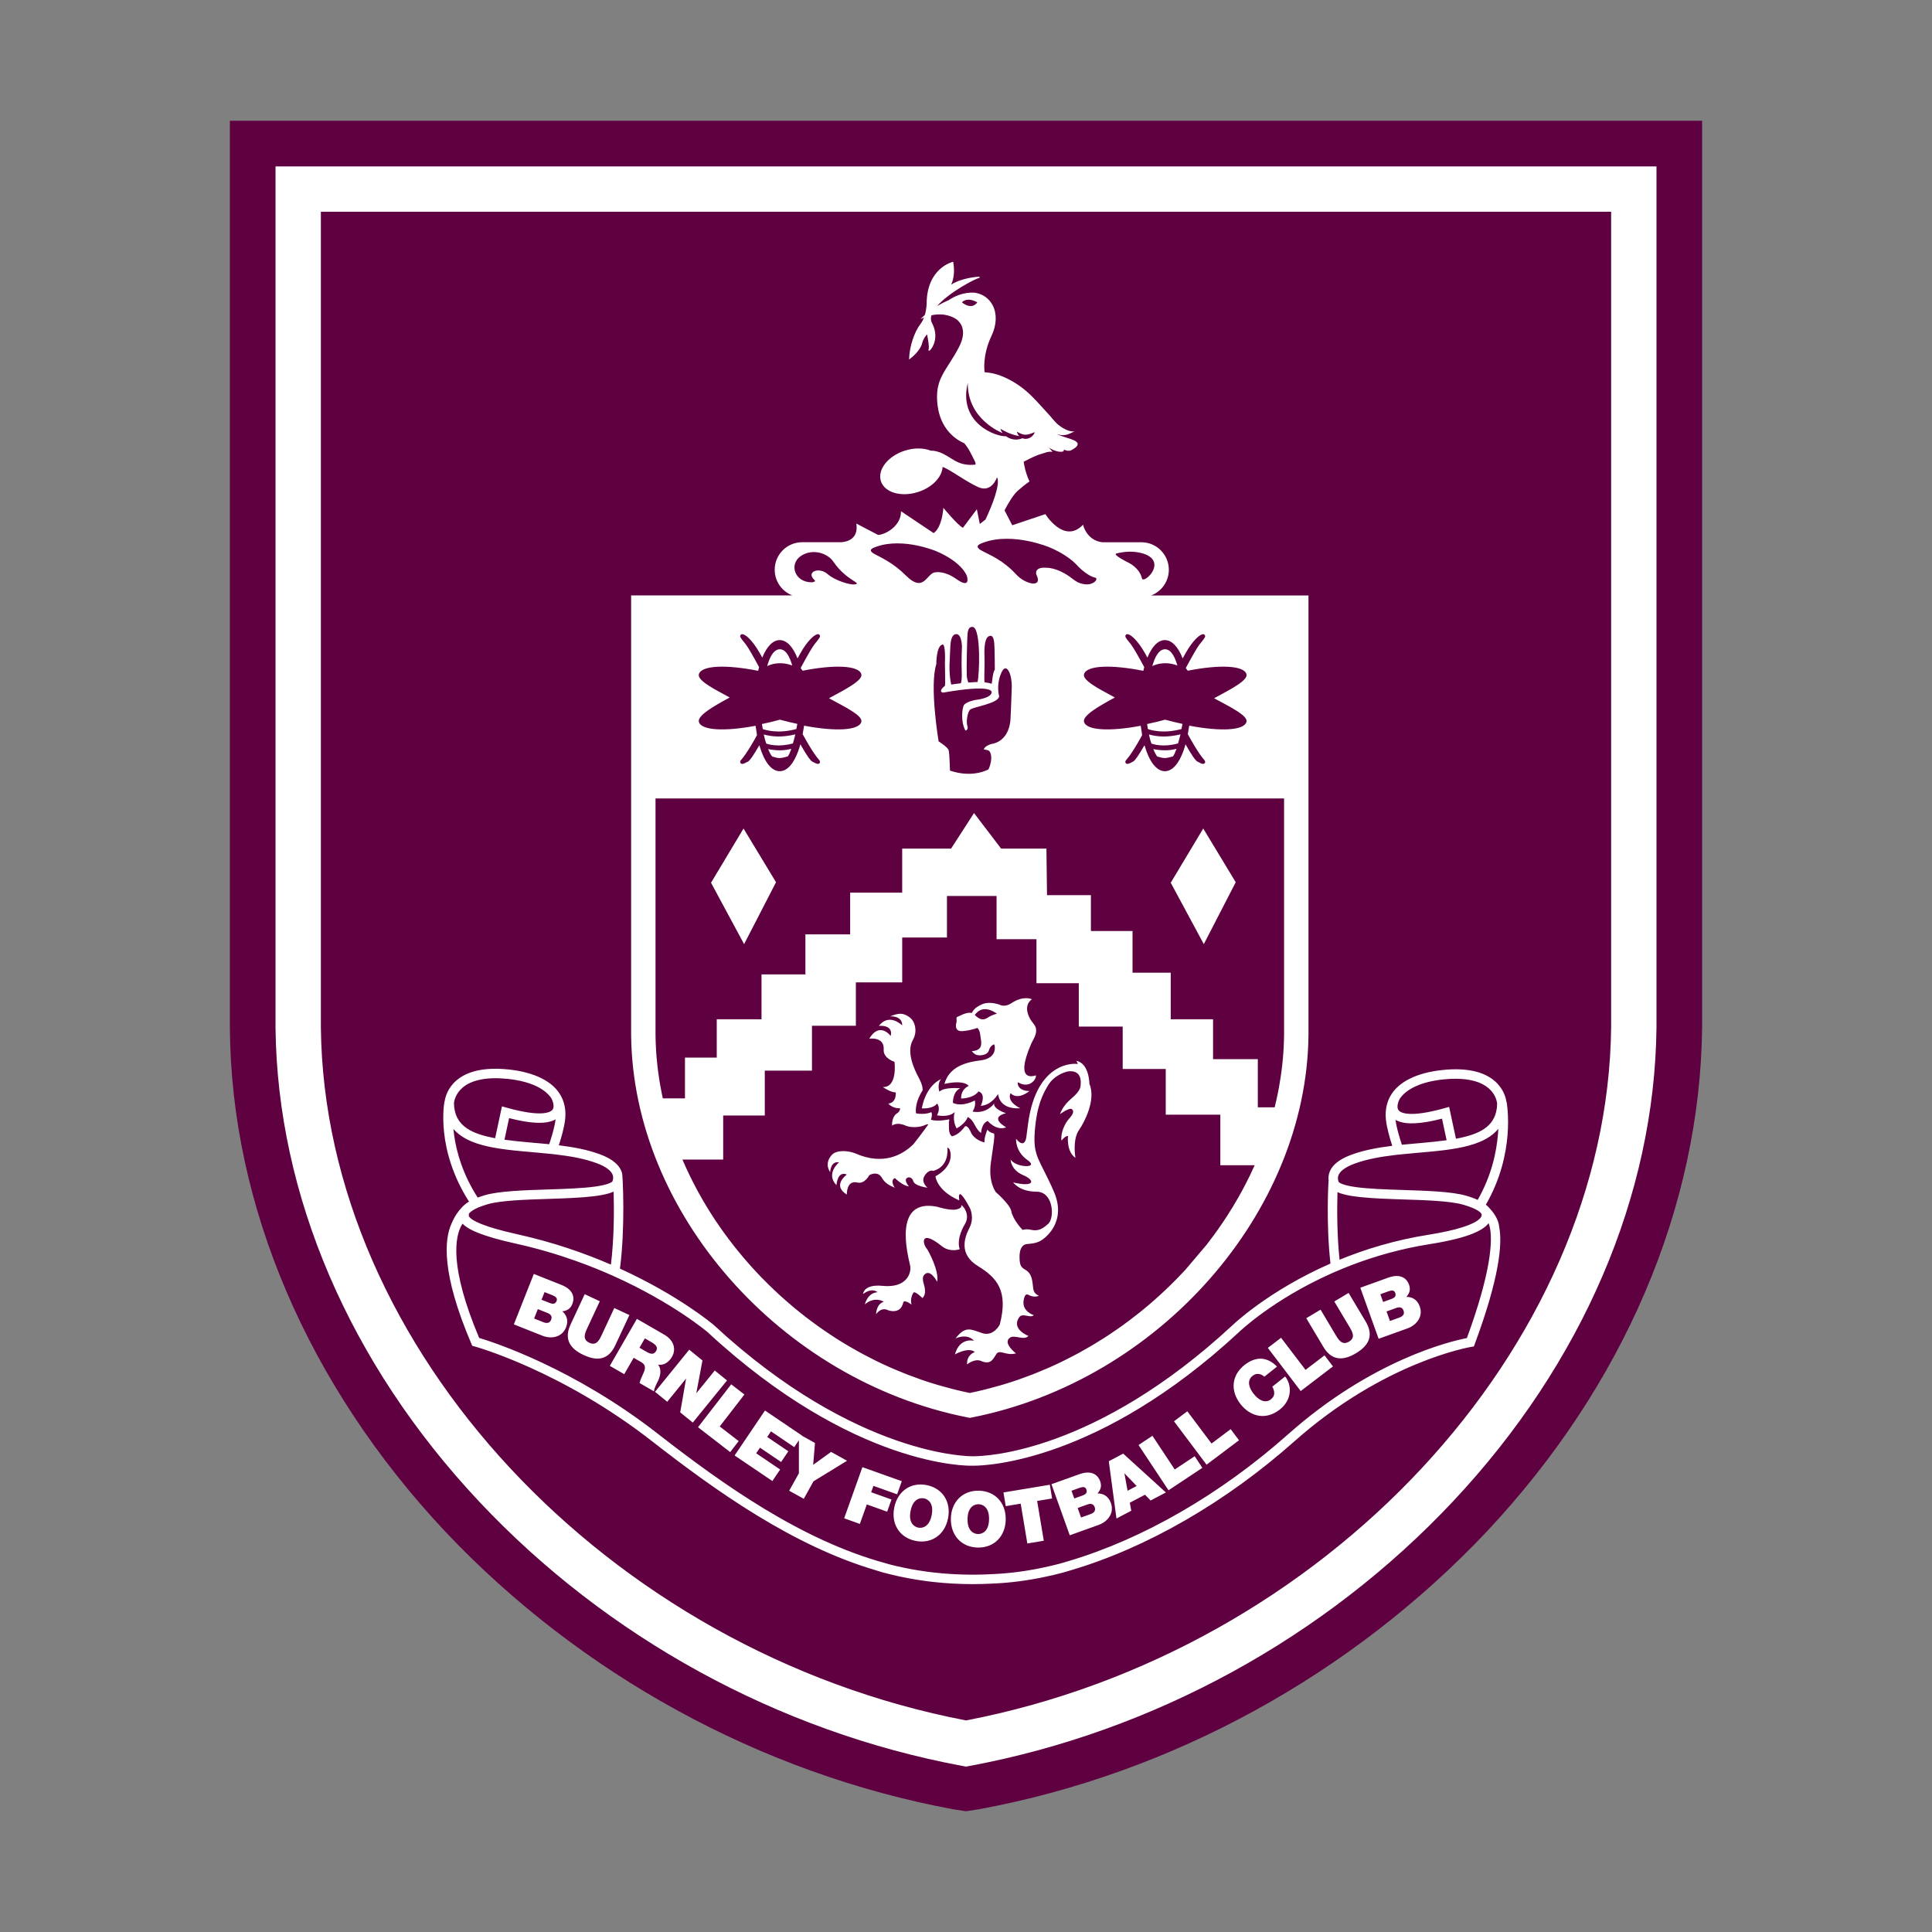 <?xml version="1.0" encoding="UTF-8"?>
<svg data-name="图层_1" xmlns="http://www.w3.org/2000/svg" version="1.1" viewBox="0 0 800 800">
  <rect x="0" y="0" width="800" height="800" fill="#808080" stroke="none"/>
  <!-- Created by @FCLOGO 2025-7-8 GMT+8 15:40:01 . https://fclogo.top/ -->
<!-- FOR PERSONAL USE ONLY NOT FOR COMMERCIAL USE -->
  <path d="M394.66,749.178c-79.695-14.789-154.46-55.869-210.329-115.023-56.69-60.387-88.732-134.742-89.143-208.685V50h609.624v375.469c-.822,74.355-32.453,148.298-89.143,208.685-55.869,59.155-130.223,100.235-210.329,115.023l-5.34.822-5.34-.822Z" style="fill: #5f0041;"/>
  <path d="M329.755,301.867c-7.483,2.057-12.691.455-13.916.02-.174-.873-.344-2.081-.339-2.083,2.397-.497,4.899-1.098,7.464-1.803,2.466.677,4.872,1.26,7.184,1.744.005-.044-.216,1.315-.393,2.122M328.039,275.565c-.093-.321-.188-.635-.287-.943-1.36-4.231-3.096-5.787-4.826-5.787s-3.538,1.556-4.896,5.787c-.124.384-.24.783-.355,1.188,4.215-1.971,8.153-1.085,10.365-.245M316.264,304.128c1.292.346,3.381.836,6.014.836,2.02,0,4.395-.23,7.058-.876-.239,1.093-.734,2.754-1.012,3.747-5.979,1.665-10.125.394-11.02.07-.463-1.428-.463-1.159-1.04-3.776M477.562,310.163c1.016.257,2.872.516,4.81.516,1.567,0,2.727-.112,4.79-.608-.501,1.435-.82,2.16-1.442,3.131-3.071.918-3.861.891-6.533.039-.449-.535-1.171-1.844-1.624-3.078M318.079,310.163c1.016.257,2.871.516,4.81.516,1.567,0,2.726-.112,4.79-.608-.501,1.435-.82,2.16-1.442,3.131-3.071.918-3.86.891-6.533.039-.449-.535-1.171-1.844-1.624-3.078M489.238,301.867c-7.483,2.057-12.692.455-13.917.02-.174-.873-.344-2.081-.338-2.083,2.397-.497,4.899-1.098,7.464-1.803,2.466.677,4.872,1.26,7.184,1.744.005-.044-.216,1.315-.393,2.122M475.747,304.128c1.292.346,3.381.836,6.014.836,2.019,0,4.395-.23,7.058-.876-.239,1.093-.734,2.754-1.013,3.747-5.977,1.665-10.125.394-11.019.07-.463-1.428-.463-1.159-1.04-3.776M114.085,68.897l.001,356.596c.724,69.406,30.636,139.072,84.225,196.167,52.967,56.433,123.983,95.333,199.965,109.533l1.724.321,1.724-.321c75.983-14.2,146.998-53.101,199.966-109.533,53.589-57.095,83.501-126.761,84.226-196.264V68.897H114.085ZM667.138,425.298c-1.385,132.743-118.581,258.537-267.138,287.098-148.559-28.562-265.752-154.356-267.136-287V87.687h534.274v337.611ZM232.831,542.99c1.88-.233,3.354-.97,4.183-3.075.846-2.135.907-5.702-4.571-7.878l-11.399-4.532-8.267,20.89,11.805,4.692c3.675,1.459,8.143.729,9.798-3.455,1.215-3.07.059-5.259-1.55-6.642M228.214,546.473c-.639,1.609-1.952,1.525-3.295.993l-3.758-1.496,1.54-3.89,4.023,1.596c1.518.605,1.976,1.568,1.491,2.796M230.488,538.677c-.531,1.343-1.527,1.388-2.866.855l-3.381-1.343,1.25-3.161,3.38,1.346c1.311.518,2.037,1.248,1.617,2.303M243.191,549.918c-.97,2.085-2.184,4.68.858,6.1,2.957,1.379,4.168-1.217,5.137-3.301l5.178-11.097,6.253,2.918-5.826,12.496c-2.633,5.648-6.941,6.941-13.139,4.045-6.194-2.889-8.001-7.033-5.365-12.682l5.826-12.494,6.253,2.916-5.175,11.098ZM258.48,569.02l3.915-6.785,3.176,1.83c2.361,1.364,1.41,3.395.505,5.344-.499,1.056-.975,2.126-1.238,3.278l5.972,3.451c-.027-1.214,1.281-3.547,1.751-4.548,1.18-2.551,1.215-4.928-.052-6.497,2.405.409,4.553-1.185,5.715-3.204,2.119-3.678.274-7.252-3.123-9.21l-11.375-6.567-11.218,19.46,5.973,3.447ZM267.03,554.191l2.793,1.615c2.283,1.316,2.555,2.42,1.848,3.643-1.007,1.746-2.636,1.059-3.751.419l-3.123-1.803,2.233-3.873ZM271.225,576.325l14.166-17.448,5.479,4.455-2.522,13.456.053.04,7.58-9.336,5.062,4.12-14.172,17.449-5.207-4.24,2.411-13.867-.049-.042-7.739,9.533-5.061-4.12ZM289.036,590.986l13.748-17.773,5.461,4.228-10.219,13.22,7.847,6.07-3.523,4.558-13.313-10.302ZM304.185,602.679l12.581-18.617,15.347,10.391-.041.06,5.394,2.99-.75,9.052,7.414-5.356,6.612,3.669-13.903,8.521-4.014,7.236-6.037-3.345,4.017-7.24-.005-13.647-1.913,2.829-9.635-6.519-1.565,2.32,8.751,5.921-2.998,4.435-8.754-5.924-1.565,2.321,9.919,6.717-3.223,4.772-15.634-10.586ZM349.546,628.697l7.555-21.177,16.317,5.817-1.938,5.427-9.811-3.498-.943,2.64,8.424,3.005-1.798,5.042-8.424-3.002-2.878,8.067-6.504-2.321ZM370.276,624.299c-1.325,6.734,2.189,12.436,8.868,13.755,6.679,1.322,12.096-2.614,13.421-9.348,1.325-6.735-2.189-12.437-8.867-13.758-6.682-1.319-12.097,2.616-13.422,9.351M377.048,625.638c.969-4.91,3.841-5.532,5.563-5.192,1.723.341,4.148,2.007,3.179,6.92-.966,4.91-3.838,5.532-5.564,5.192-1.725-.341-4.145-2.006-3.178-6.92M404.871,640.813c6.814.129,11.45-4.694,11.579-11.56.132-6.863-4.329-11.861-11.136-11.988-6.808-.129-11.452,4.698-11.581,11.56-.126,6.863,4.332,11.86,11.138,11.988M405.208,622.869c1.758.036,4.433,1.25,4.34,6.256-.095,5.006-2.815,6.118-4.573,6.086-1.754-.033-4.433-1.25-4.336-6.253.092-5.009,2.815-6.122,4.569-6.089M416.456,623.667l-.948-5.676,19.201-3.185.946,5.678-6.194,1.03,2.75,16.474-6.815,1.13-2.746-16.477-6.194,1.026ZM454.918,631.439c3.722-1.334,6.597-4.838,5.079-9.075-1.118-3.107-3.431-3.984-5.557-3.959,1.262-1.417,1.877-2.945,1.109-5.077-.769-2.159-3.079-4.877-8.627-2.885l-11.54,4.135,7.586,21.15,11.95-4.288ZM453.281,624.071c.583,1.63-.463,2.441-1.817,2.925l-3.811,1.367-1.415-3.941,4.074-1.459c1.537-.551,2.518-.132,2.969,1.109M447.108,616.057c1.322-.476,2.347-.41,2.729.657.487,1.364-.224,2.055-1.585,2.542l-3.425,1.229-1.145-3.199,3.426-1.23ZM468.438,625.557l-.61-3.307,6.298-3.319,2.325,2.398,6.328-3.334-17.683-16.079-5.965,3.145,3.174,23.728,6.133-3.232ZM465.658,610.121l5.003,5.191-3.745,1.974-1.312-7.136.055-.029ZM483.858,617.101l-12.415-18.749,5.757-3.818,9.233,13.94,8.265-5.481,3.177,4.801-14.017,9.306ZM499.615,606.495l-13.486-17.969,5.518-4.147,10.025,13.36,7.918-5.957,3.461,4.604-13.436,10.108ZM529.96,583.64c-5.682,4.511-12.085,3.056-16.218-2.138-4.399-5.541-3.829-11.982,1.575-16.279,4.836-3.803,9.502-3.379,13.471.657l-5.258,4.182c-.607-.563-2.642-2.118-4.875-.342-2.531,2.013-1.383,5.119.493,7.482,1.88,2.366,4.646,4.185,7.177,2.174,1.817-1.447,1.512-3.295.519-5.197l5.306-4.219c2.819,3.547,2.942,9.599-2.191,13.681M538.595,576.006l-13.615-17.874,5.484-4.186,10.124,13.292,7.88-6.016,3.488,4.581-13.361,10.204ZM561.459,560.357c-5.868,3.505-10.31,2.674-13.502-2.675l-7.06-11.839,5.921-3.538,6.271,10.514c1.178,1.971,2.648,4.431,5.527,2.712,2.801-1.675,1.334-4.133.16-6.106l-6.271-10.514,5.921-3.54,7.066,11.841c3.188,5.353,1.837,9.638-4.032,13.145M582.812,550.056c3.724-1.34,6.593-4.85,5.075-9.084-1.115-3.11-3.428-3.983-5.55-3.956,1.255-1.42,1.873-2.949,1.109-5.08-.774-2.163-3.082-4.878-8.63-2.88l-11.543,4.157,7.586,21.147,11.953-4.304ZM581.171,542.688c.586,1.627-.457,2.437-1.817,2.928l-3.805,1.369-1.414-3.938,4.07-1.465c1.538-.553,2.518-.141,2.966,1.106M574.996,534.677c1.333-.478,2.352-.413,2.738.656.487,1.36-.234,2.054-1.587,2.545l-3.423,1.232-1.147-3.199,3.42-1.234ZM616.753,500.265c-.357-.432-.789-.847-1.276-1.248-.132-.116-.209-.18-.209-.18,12.354-21.406,8.75-41.66,8.568-42.629l-.055.006c-.243-1.646-1.175-5.363-4.747-8.498-4.678-4.105-12.002-5.666-21.766-4.647-10.732,1.124-18.34,4.987-21.533,10.771-.013.022-.025.043-.037.064-.097.169-.209.391-.318.608-.863,1.714-1.991,4.883-1.481,9.262.391,3.366,1.569,7.487,2.613,10.681-6.029.738-11.907,1.816-17.165,3.784-5.211,1.95-8.257,4.618-9.053,7.928-.243,1.004-.246,1.957-.114,2.826h-.063c-.014.187-1.088,17.584.802,34.218-25.907,11.344-40.543,25.499-40.721,25.677-56.708,52.515-101.825,54.111-107.046,54.111h-.05l-.491.001c-.421-.006-47.695.621-107.034-54.33-.206-.177-14.314-12.177-38.868-23.365,2.272-17.293,1.147-38.352.906-39.355-.796-3.311-3.844-5.979-9.054-7.929-5.258-1.969-11.134-3.047-17.163-3.784,1.044-3.196,2.221-7.316,2.612-10.68.509-4.37-.613-7.537-1.476-9.254-.114-.228-.23-.458-.33-.633-.007-.012-.014-.023-.021-.036-3.189-5.792-10.8-9.661-21.542-10.784-9.762-1.02-17.085.541-21.764,4.646-3.558,3.123-4.497,6.825-4.745,8.48l-.052-.005c-.183.92-3.694,19.893,10.127,41.591,0,0-.277.142-.737.462-.185.129-.407.298-.645.488-.629.477-1.192.969-1.625,1.492-1.357,1.424-2.934,3.549-4.203,6.595-2.982,6.436-4.382,20.416,8.179,49.791l.374.872.915.248c.355.097,35.931,9.921,73.535,39.268,26.725,20.859,58.534,43.401,92.682,53.446l2.669.825c4.647,1.261,9.45,2.294,14.264,3.068l3.301.495.19.023c.593.081,1.187.16,1.892.246.559.067,1.121.134,1.673.192,5.297.584,10.685.876,16.094.876,2.765,0,5.535-.076,8.299-.229,7.116-.292,14.412-1.233,21.667-2.789,5.264-1.084,8.972-2.176,10.676-2.717,31.355-9.244,64.212-28.188,92.516-53.344,37.285-33.138,72.879-39.089,73.233-39.146l1.131-.179.399-1.073c10.144-27.341,11.491-41.36,10.086-48.539-.279-3.181-2.485-6.036-4.018-7.668M579.475,455.193c2.746-4.338,9.153-7.283,18.2-8.23,1.761-.184,3.433-.275,5.014-.275,6.018,0,10.699,1.325,13.694,3.91,2.942,2.538,3.461,5.514,3.551,6.348-.011.572-.042,1.127-.102,1.657-.018.167-.041.333-.062.497-1.07,7.433-7.09,10.623-16.887,12.422l-2.827-13.181-2.002.558c-14.888,4.154-18.235,1.713-18.904.864-1.237-1.558.331-4.523.348-4.553l-.025-.017ZM578.896,464.212c3.656,1.528,9.654,1.208,18.204-1.002l1.915,8.932c-3.349.467-7.041.839-11.066,1.191-.16.014-.31.029-.472.043-.816.071-1.635.144-2.454.217-.998.088-1.994.182-2.992.277-.513.049-1.027.097-1.539.148-.201-.598-.41-1.247-.62-1.917-.432-1.375-.86-2.859-1.228-4.338-.346-1.4-.641-2.787-.811-4.049.321.191.693.344,1.063.498M554.103,487.06c.482-1.931,2.768-3.715,6.614-5.153,5.134-1.921,11.033-2.949,17.11-3.659.666-.077,1.334-.151,2.004-.221,2.297-.244,4.607-.454,6.906-.655.113-.01.225-.02.338-.03.246-.02.494-.043.739-.064.538-.047,1.077-.095,1.616-.141.839-.073,1.677-.15,2.516-.228,4.044-.375,8.036-.824,11.765-1.524,3.211-.602,6.223-1.393,8.888-2.498,1.915-.796,3.656-1.748,5.161-2.91.996-.769,1.892-1.627,2.669-2.589-.035.722-.089,1.483-.153,2.262-.609,7.386-2.664,17.181-8.398,27.194-1.405-.639-3.026-1.232-4.918-1.768-5.906-1.679-16.036-2.006-25.832-2.323-7.063-.228-14.368-.464-19.679-1.205-4.82-.673-6.509-1.556-7.103-2.069-.279-.686-.464-1.536-.245-2.417M553.811,494.341c.006-.226.013-.463.02-.677,2.995,1.311,7.726,1.986,13.889,2.408,2.773.19,5.837.329,9.166.451,1.334.048,2.703.096,4.12.141,9.559.309,19.445.628,24.889,2.174,1.594.453,2.87.911,3.913,1.358.691.296,1.283.589,1.777.866,2.03,1.138,1.94,1.901,1.94,1.901.083.966-.888,2.125-3.239,3.337-1.249.644-2.896,1.302-4.989,1.956-3.361,1.05-7.861,2.087-13.769,3.023-13.883,2.201-26.221,5.994-36.845,10.342-1.108-10.525-1.046-21.197-.872-27.28M230.074,463.495c-.169,1.262-.464,2.65-.811,4.05-.367,1.477-.795,2.962-1.226,4.336-.21.669-.419,1.318-.62,1.917-.512-.052-1.026-.1-1.539-.148-.998-.095-1.995-.19-2.993-.277-.819-.073-1.64-.146-2.456-.216-.161-.015-.311-.029-.471-.043-4.024-.352-7.716-.723-11.066-1.19l1.914-8.933c8.552,2.208,14.551,2.53,18.206,1.002.369-.153.741-.306,1.061-.498M191.526,450.377c3.782-3.26,10.248-4.515,18.706-3.633,9.051.946,15.461,3.894,18.205,8.237l-.026.018c.344.616,1.412,3.188.35,4.539-.669.851-4.009,3.302-18.91-.858l-2.002-.558-2.825,13.181c-9.807-1.8-15.83-4.993-16.892-12.443-.022-.174-.041-.349-.059-.524-.056-.516-.088-1.054-.099-1.61.091-.832.61-3.809,3.552-6.348M188.059,470.105c-.126-.903-.234-1.784-.312-2.612.705.823,1.509,1.558,2.38,2.233,1.538,1.193,3.309,2.179,5.277,2.988,2.641,1.084,5.622,1.859,8.793,2.455,3.727.7,7.721,1.147,11.764,1.522.838.078,1.677.154,2.517.228.538.046,1.077.095,1.615.141.244.021.49.043.734.065l.301.066c.014-.012.029-.024.043-.036,2.299.2,4.608.412,6.905.655.669.071,1.338.144,2.004.222,6.077.71,11.975,1.737,17.109,3.658,3.848,1.44,6.136,3.222,6.615,5.155.22.882.035,1.73-.244,2.415-.596.513-2.285,1.394-7.1,2.067-5.312.742-12.616.978-19.68,1.207-9.796.317-19.926.644-25.834,2.322-1.145.325-2.167.676-3.134,1.038-6.197-9.645-8.777-18.77-9.754-25.789M194.119,503.4l.058-.868c.378-.471,1.043-1.065,2.204-1.718.498-.28,1.096-.571,1.796-.867.559-.237,1.19-.478,1.898-.718.595-.203,1.229-.406,1.94-.608,5.445-1.547,15.331-1.867,24.891-2.175,2.104-.069,4.109-.138,6.028-.216,3.134-.126,6.02-.274,8.62-.476,5.5-.427,9.754-1.095,12.525-2.308.007.216.013.457.02.686.185,6.516.244,18.29-1.127,29.514-11.035-4.778-23.97-9.29-38.558-12.518-4.075-.902-7.321-1.747-9.924-2.525-.921-.275-1.762-.541-2.527-.799-7.826-2.635-7.85-4.31-7.843-4.406M607.404,554.065c-6.558,1.269-39.208,8.887-74.08,39.88-27.883,24.781-60.209,43.432-91.064,52.527-1.669.53-5.23,1.578-10.334,2.628-7.056,1.516-14.13,2.427-21.052,2.712-7.982.443-15.984.228-23.785-.629-.538-.056-1.077-.12-1.725-.2-.579-.07-1.155-.145-1.733-.222l-.174-.025-3.211-.481c-3.744-.6-7.473-1.362-11.122-2.267l-.042-.011-2.663-.759c-34.508-9.441-66.888-32.355-94.014-53.523-34.857-27.205-68.081-37.926-73.995-39.694-12.525-29.64-9.881-41.932-7.349-46.538.158-.286.314-.545.468-.774.683.741,1.695,1.504,3.141,2.292.947.516,2.079,1.042,3.44,1.581,3.489,1.381,8.447,2.838,15.461,4.39,8.874,1.964,17.116,4.412,24.684,7.101,3.02,1.073,5.936,2.182,8.734,3.318,2.496,1.012,4.899,2.045,7.212,3.084,24.526,11.032,38.603,22.99,38.772,23.135,60.553,56.08,107.778,55.393,109.695,55.326h.485c5.387,0,51.909-1.628,109.748-55.193.199-.197,13.995-13.543,38.541-24.48.611-.273,1.237-.541,1.861-.809,2.112-.911,4.296-1.8,6.556-2.661,9.499-3.617,20.293-6.726,32.281-8.627,8.259-1.309,13.872-2.787,17.681-4.322,1.381-.556,2.523-1.119,3.463-1.685,1.476-.89,2.472-1.786,3.107-2.669.15.368.287.8.41,1.284,1.39,5.494.727,18.739-9.397,46.313M399.582,506.834s-3.722,5.662-2.203,10.45c0,0-3.965,1.47-7.383-1.274-8.87-7.124-8.186-1.196-6.136,1.198.367.429,5.125,8.92,4.198,13.558,0,0-3.059-6.034-5.561-2.614-.996,1.36.421,4.469.421,5.143s.59,2.614-.927,4.216c0,0-3.118-3.035-3.708-2.276-.59.759-1.433,2.783-.843,4.974,0,0-3.081-2.414-3.455-.759-1.138,5.04-6.227,3.102-6.227,3.102,0,0-2.582-1.671-4.981,1.62,0,0,0-4.216,3.203-5.143,0,0-3.766-2.48-7.838,1.096,0,0,.927-4.722,5.225-5.059,0,0-2.191-2.108-5.983.759,0,0,.094-4.167,8.089-3.372,10.069,1,12.062-5.441,11.379-8.461-1.131-4.996-6.997-27.796,11.036-24.338,0,0,5.393,1.685,7.921,1.18,0,0,2.632-.382,2.233-1.721-.215-.724,4.159,3.218,1.538,7.721M388.049,456.938s1.634,1.872-.073,4.882c0,0,4.83,1.102,7.372-1.358,0,0-1.199,3.12.763,6.791,0,0,3.704-1.945,4.576-4.699,0,0,1.489.404,2.905,3.194,1.416,2.789,2.657,3.371,2.657,3.371,0,0,.116-3.96,2.755-4.949,0,0,3.486,4.258,7.662,2.643,0,0-7.516-3.964-.108-5.873,0,0-5.148-1.554-4.929-3.977,0,0-2.952,4.418-8.944,3.316,0,0,1.548-2.02.973-4.612,0,0-5.076,2.886-9.072,1.014,0,0-.195-4.556,3.028-6.054,0,0-6.734-.633-8.621,1.428,0,0-1.101-3.002.656-5.2,0,0-6.076,2.219-7.964,12.094,0,0,4.476.412,6.364-2.01M347.421,481.305s-5.677,4.673-1.065,9.442c0,0,.368-6.111,4.308-4.384,0,0-6.309,4.45-.011,8.269,0,0-.232-6.1,4.36-4.974,3.042.745,4.941-3.044,4.941-3.044,0,0,3.398-2.035,5.167,1.018,1.951,3.367,4.999,3.763,5.441,4.249,0,0-2.256-3.01,0-4.072,0,0,3.101,3.163,5.795,3.453,0,0-2.828-3.171-.089-3.762,0,0,1.46-.044,1.902,1.593.519,1.919,5.363,2.675,5.883,2.7,0,0-2.944-2.286-1.16-4.996.057-.086.111-.174.164-.261,1.7-2.465,3.451-1.692,3.451-1.692,6.212-1.841,5.943-8.072,5.76-9.7.208.101.729.383.907.778.854,1.901,1.431,7.086-5.82,11.18,0,0,.467,5.901,9.862,9.962,0,0-1.353-7.596,4.434,3.234,0,0,1.954,3.911-.226,8.123-2.179,4.212-4.359,10.981,3.458,15.793,7.816,4.813,12.777,10.153,9.094,24.292,0,0-2.555,5.037-7.216,3.534-4.66-1.504-6.878-3.295-11.094,2.176,0,0,4.74-2.321,7.671.988,0,0-5.897-1.661-7.926,5.634,0,0,5.561-3.234,8.268-.978,0,0-3.457.978-3.232,5.114,0,0,3.08-2.589,5.815-1.412,4.158,1.791,5.008-.996,6.361-2.951,1.353-1.955,4.011.925,8.069-.203,0,0-5.734-4.333-2.431-6.536,1.902-1.269,5.734,1.33,7.595-.684,0,0-7.215-2.736-3.874-7.676,1.448-2.14,4.67.569,6.075-.951,0,0-5.08-1.48-4.161-6.287.569-2.977,1.502-2.331,2.405-1.88s2.781.827,3.909.075c0,0-1.969-.388-2.345-2.719-.375-2.331-.193-5.855-2.829-7.657-1.714-1.171-2.83-1.222-2.868-5.416-.043-4.78,2.03-5.49,3.307-5.565,1.278-.075,4.106-.322,5.937-1.654,0,0,10.823-6.619,4.96-20.08-5.862-13.461-8.713-14.282-7.886-24.962s3.372-15.659,5.81-19.493c1.794-2.822,5.459-4.805,7.939-5.256,0,0,6.164-1.354,5.186,6.016,0,0,.15,1.956-3.683,5.114-3.834,3.159-4.81,6.543-4.81,6.543,0,0,3.983-2.933,4.961-2.03s.376,2.181-1.203,3.91c-1.579,1.73-3.608,5.641-3.157,9.101,0,0,1.428-1.956,2.705-1.956,0,0-.762,6.515,3.083,9.08,0,0-1.383-7.493,1.538-11.628,2.037-2.883,7.103-12.419,4.247-19.037,0,0-.074-8.574-5.411-9.476,0,0,.977,1.504.376,1.278-.601-.225-16.728-1.578-20.317,24.413-.195,1.419-.653,4.918-.653,4.918,0,0-.287,6.624-4.36,1.655,0,0-.451,5.189,4.735,8.799,5.186,3.61-4.96,3.159-6.99-.225,0,0-.074,4.212,5.186,6.466,5.261,2.256,4.585,5.114-4.133,3.009,0,0,2.555,3.836,9.62,3.836s7.576,10.72,4.961,13.236c-3.496,3.363-5.637,2.858-7.592,2.482-1.954-.376-3.063.131-3.063.131,0,0-3.928-3.906-4.747-7.894-.565-2.752-6.32-7.729-6.32-7.729,0,0-3.232-4.061-2.105-12.184,1.128-8.122,1.654-10.529,1.354-12.108,0,0-2.019-.36-2.781-1.655,0,0-1.428,3.31-1.203,5.339,0,0-4.209-.902-5.637-4.212-1.428-3.309-2.48-2.406-2.48-2.406,0,0-2.33,3.459-5.337,4.061,0,0-1.335-.528-1.278-3.835.017-.949.003-1.606-.032-2.057.146-.339.204-.715.148-1.133,0,0-4.551,1.082-7.557.18,0,0,.752-2.181.15-3.159,0,0-2.255,1.203-6.313.526,0,0-.902-3.835,2.705-9.551,0,0,.301-1.73-1.578-5.189-1.879-3.459-5.288-10.744-2.439-15.685,1.897-3.289,1.102-7.618-1.453-9.423-2.555-1.805-4.235-1.834-8.004-.315,0,0,5.034-.482,5.034,3.73,0,0-5.372-5.376-9.67.19,0,0,6.09-.668,4.9,4.19,0,0-4.559-6.167-8.881,1.122,0,0,6.351-.968,5.977,4.518-.248,3.634,4.467,5.055,4.467,5.055,0,0,1.417,10.622-4.822,10.471,0,0,3.544,2.389,5.348,2.163,0,0,.476,4.28-3.082,4.663,0,0,1.894,2.224,4.81,1.88,0,0,.346,1.211-1.288,2.226-1.963,1.218-2.025,4.415-1.95,5.017,0,0,1.885-1.603,5.342-.099,3.457,1.504,7.515.3,8.117-.075,0,0,1.007-.495,1.555-.336-.243.339-.86,1.196-1.688,2.321-.001-.001-.001-.001-.002-.002,0,0-.004.007-.009.018-1.219,1.655-2.891,3.881-4.495,5.878-4.492,4.401-12.386,8.868-23.878,3.873-2.961-1.288-7.804-1.54-9.71.362-1.906,1.901-2.69,4.537-.881,7.346.001.002.099-4.706,3.667-4.084M401.119,449.653s-1.586-2.693-10.061-.833c1.705-5.971,6.806-8.764,14.71-9.694,7.903-.93,5.965-6.668,5.965-6.668,0,0-1.626.233-2.247,2.481-.62,2.248-4.637,2.494-5.877,1.486-1.24-1.008-1.173-1.177-1.173-1.177,5.267-.31,3.719-4.187,3.486-6.59-.232-2.404-1.24-3.024-1.24-3.024,0,0-2.403,1.008-5.966,1.318-3.565.31-2.921-2.663-2.688-3.517.232-.853-.229-2.254.314-2.331.459-.066,3.832-2.268,6.082-1.636.304-.81,1.25-2.322,4.196-3.603,3.524-1.533,7.782.351,7.782.351,0,0,1.874.857,4.383-.816,5.027-3.354,8.523-1.629,8.523-1.629-3.409,2.326-2.014,6.978.621,10.08,2.634,3.101-.074,6.393-.89,8.257-7.443,17.004,1.823,13.166,1.823,13.166.641.865-2.139,5.969-7.387,2.861-.292,1.07.484,3.601,4.803,3.636,0,0-4.738,4.063-7.853.882-.043.106-.083.218-.122.334-1.178,3.573,4.209,5.918,4.209,5.918-8.307.568-9.122-4.911-9.199-5.785-.032.006-.066.013-.1.022-2.405,3.596-4.999,4.436-6.187,4.628-.281.067-.579.12-.894.163,0,0,.001-.002.002-.005-.018.004-.027.005-.027.005,0,0,.02-.023.056-.067.27-.591,2.152-4.982-1.007-5.93,0,0-1.516,2.702-7.169,2.951.002.002-.37-3.61,3.133-5.236M408.942,421.419c1.822-1.222,3.876-1.676,3.876-1.676-4.262-2.946-7.246-2.135-9.172.511-.001.002-.002.004-.004.005,1.992,2.05,3.579,2.314,5.3,1.16M321.338,365.314l-13.457-22.243-13.456,22.45,13.693,25.421,13.22-25.628ZM511.691,365.314l-13.457-22.243-13.456,22.45,13.693,25.421,13.22-25.628ZM400.594,586.914c-77.362-15.297-138.531-84.826-139.256-158.287v-182.073h66.768c-4.277-1.641-7.319-5.777-7.319-10.634v-.001c0-6.294,5.1-11.397,11.39-11.397h16.064c2.002-.1,7.38-.985,6.355-7.723l8.996,4.701c3.131-.125,9.644-3.815,9.48-9.809l13.512,9.04c.959-.593,3.372-2.82,4.046-10.443,0,0,5.979,7.253,8.096,8.259l5.767-7.677,1.217,6.089,2.356-1.814c2.488-5.318,6.313-14.467,4.776-17.543,0,0-2.081,6.65-7.787,4.097-5.118-2.289-12.216-7.642-14.745-8.338-.206,4.158-4.289,8.498-10.197,10.377-1.895.605-3.822.905-5.652.905-2.229,0-4.312-.446-6.016-1.327-1.87-.967-3.146-2.392-3.694-4.117-1.499-4.731,2.959-10.384,9.934-12.604,3.812-1.213,7.735-1.186,10.747.021.988-.025,2.172.135,3.579.642,5.034,1.814,7.183,5.777,14.366,5.172,0,0,1.275.403.067-1.881-.852-1.611-2.242-4.888-4.186-7.036-3.805-1.58-9.831-6.065-11.025-15.628-1.027-8.207,1.416-12.016,4.798-17.288,1.287-2.006,2.744-4.278,4.16-7.074,1.647-3.25,2.017-6.072,1.102-8.388-.489-1.235-1.28-2.133-2.047-2.781-1.446-1.057-5.1-2.981-10.564-1.798-.344,1.152-.286,2.206.206,3.133,3.182,5.998.147,10.525-.776,11.324-.093.081-.336.296-.552.144-.087-.065-.169-.197-.056-.46.372-.87-.26-4.486-.625-6.25-.51.527-1.55,1.768-1.988,3.522-.885,3.531-4.899,6.464-5.069,6.588l-.389.281.018-.48c.182-4.932,2.149-10.895,4.677-14.179.627-.813,1.1-1.739,1.458-2.672-.455.181-.918.38-1.393.605,0,0,.597-.684,1.762-1.706.727-2.457.744-4.684.744-4.717.087-14.673,10.646-17.214,10.751-17.238l.241-.055.041.244c.805,4.703-.195,7.788-.887,9.243,4.539-2.986,11.427-3.318,11.738-3.332l.058.465c-1.878.387-12.642,6.014-17.634,11.736,1.374-.825,2.945-1.653,4.725-2.41,5.889-3.956,11.013-3.124,11.239-3.083,3.141.56,5.666,2.414,7.106,5.221,1.806,3.515,1.624,8.09-.501,12.552-3.863,8.113-2.946,14.588-2.869,15.077.095.017.221.042.35.067,3.372.187,6.677,1.358,9.681,2.913,3.392,1.732,6.479,4.04,9.211,6.681,2.732,2.679,5.133,5.512,7.69,8.258,1.269,1.372,2.359,2.95,3.837,4.071,4.329,3.28,6.562,2.469,6.562,2.469l-2.012.949c-.617.292-1.224.458-1.861.574-.633.109-1.239.12-1.875.052-.599-.056-2.639-.764-.742.01.684.277,1.382.52,2.086.749l2.69.867c.884.338,1.817.587,2.591,1.347.185.198.34.496.323.82-.015.32-.164.581-.321.792-.326.419-.725.712-1.125.985-.406.27-.814.504-1.248.73-.524.254-1.054.237-1.545.198-.358-.058-1.149-.359-1.493-.45.194.942-.996.923-1.764.852-.932-.079-1.808-.384-2.657-.71-.349-.16-1.408-.779-1.746-.958l1.521,1.696-.613-.036c-.47-.031-1.033.034-1.647.155-.954.278-2.232.667-3.598,1.124-2.9,1.139-5.692,2.637-6.112,2.866.127,1.057.635,4.344,2.397,8.202,0,0-1.152.62-4.738,3.723-1.922,1.662-3.983,5.115-5.59,8.207l3.193,6.179,13.704-4.607s7.777,12.601,15.609,4.395c0,0,1.399,6.452,7.924,7.245h16.21c6.291,0,11.39,5.103,11.39,11.397v.001c0,4.857-3.042,8.993-7.319,10.634h65.142v182.022c-.724,73.512-61.893,143.04-139.256,158.338l-.979.192-.98-.192M462.301,229.176c-1.832.474,4.895,3.773,4.895,3.773,0,0,4.642,2.087,5.65,6.53.386,1.702,4.771-1.598,5.144-5.081.175-1.643-.538-3.326-2.991-4.545,0,0-4.732-2.541-12.156-.8-.182.043-.358.076-.543.123M473.415,277.77c-13.309-2.648-23.482-2.27-24.536,1.381-.536,1.857,2.828,4.161,7.301,6.684,1.69.953,3.539,1.938,5.396,2.942.029.016.03.059,0,.075-6.769,3.662-13.434,7.522-12.696,10.081,1.024,3.549,10.667,4.006,23.432,1.596.025-.005.046.004.049.028.093.745.566,3.739.576,3.793-.345.658-.545,1.04-.562,1.071-.035.065-3.541,6.497-6.014,9.248-.622.7-.317,1.199-.209,1.335.168.212.377.312.655.312.515,0,1.263-.349,2.413-.977.82-.448,2.36-2.733,4.59-6.602.038-.065.137-.055.158.017,1.919,6.657,4.945,10.586,8.386,10.586,2.985,0,5.7-2.952,7.646-8.313.324-.895.622-1.842.893-2.833,2.399,4.198,4.044,6.677,4.901,7.146,1.152.628,1.9.977,2.415.977.277,0,.486-.1.655-.312.108-.136.414-.635-.211-1.338-2.47-2.747-5.977-9.18-6.007-9.236-.011-.02-.793-1.397-.793-1.397,0,0,.087-.626.093-.657l.485-2.855c.004-.023.027-.038.05-.034,12.875,2.457,22.625,2.017,23.655-1.552.739-2.559-6.552-6.103-13.325-9.762-.03-.017-.03-.059,0-.076,6.773-3.662,14.065-7.385,13.325-9.944-1.047-3.629-11.114-4.024-24.313-1.425-.383-.513-.435-.584-.817-1.097,2.564-4.759,4.644-8.438,5.707-9.802.228-.292.473-.597.714-.895,1.375-1.706,1.945-2.411,1.406-3.049-.503-.595-1.337-.126-1.89.186-.132.074-2.784,1.611-6.096,7.521-.287.511-.668,1.206-1.123,2.043-1.923-4.898-4.524-7.585-7.369-7.585-2.781,0-5.329,2.567-7.238,7.259-.377-.691-.697-1.274-.946-1.717-3.313-5.91-5.965-7.448-6.097-7.521-.553-.312-1.388-.78-1.89-.186-.539.638.03,1.344,1.406,3.049.241.298.487.602.715.895,1.033,1.327,3.03,4.845,5.498,9.416-.135.497-.263,1.007-.386,1.526M398.308,125.21c4.414,3.456,6.366-.047,6.366-.047-4.6-2.415-6.366.047-6.366.047M400.729,158.566c-4.112,16.807,11.939,22.378,15.837,22.071.573.411,1.19.766,1.863,1.0.97.301,1.997.473,2.999.336.664-.054,1.308-.237,1.91-.511.428.169.893.266,1.365.266.898-.03,1.747-.343,2.387-.856.328-.242.584-.562.844-.853.21-.343.415-.677.552-1.054-.405.104-.743.25-1.074.387l-.969.34c-.627.19-1.196.311-1.746.313-1.101.045-2.218-.479-3.607-1.245.106.687.458,1.3.948,1.808-.182-.034-.371-.061-.55-.102-.849-.165-1.655-.386-2.439-.658-1.596-.511-3.061-1.282-4.798-2.225.171.65.501,1.232.911,1.753-.315-.151-14.6-5.567-14.43-20.771l-.004-.001M407.395,224.609c-1.73.617-4.255,1.501-1.022,3.329,3.232,1.828,8.691,3.698,14.423,9.943,3.759,4.095,11.229,5.838,8.332,0,0,0-1.145-3.195,4.217-2.784,0,0,4.637-.201,10.566,4.427.865.676,1.588,1.152,2.19,1.471.032.027.049.041.049.041,5.863,2.799,9.192-1.449,7.336-1.849-2.424-.521-5.139-2.778-6.865-4.431-.478-.561-1.056-1.17-1.754-1.811-.005-.006-.011-.012-.011-.012l-.001.001c-2.106-1.931-5.298-4.152-10.099-6.228.001,0-15.121-6.464-27.362-2.097M409.562,310.931c-.583-.485-2.184-.582-2.184-.582.34-1.505,2.972-2.234,2.972-2.234,6.78-1.052,7.874-7.725,8.04-9.877.158-2.048.508-12.193.508-12.193.486-6.847-2.107-11.798-4.035-7.938-2.553,5.114-1.178,10.073-1.149,10.172.002.006,0,.005-.001.011-.185,2.996-10.571,4.394-11.952,5.5-1.104.885-1.795,5.049-1.212,6.749s-.776,1.991-.776,1.991c-1.99-3.593-1.402-8.933-.728-10.391.704-1.522,4.756-2.282,4.756-2.282,7.036-.874,6.793-3.108,6.793-3.108,0,0,.33-.798-1.448-1.283-.233-.075-.477-.126-.724-.158-2.417-.413-7.459-.34-17.917,1.489,0,0-2.394-.235.807-2.883.006-.005.01-.005.014-.013.12-.216-.054-9.35-.054-9.372.001-.018.396-8.028-1.058-7.64-2.58.688-2.506,8.073-2.505,8.153,0,.004-.001.003-.002.006-2.88,8.852.88,31.502.953,31.941.002.011-.003.004.007.01.167.104,3.836,2.406,4.168,3.687.33,1.274.522,7.999.533,8.383.001.018.013.021.029.027,9.48,3.204,15.767-.445,15.933-.542.008-.004.006-.007.009-.015,2.03-4.7.806-7.124.225-7.609M398.239,278.838c-.19-5.185.081-11.107.081-11.107,0,0-.046-5.08-2.252-5.15-2.493-.081-2.447,4.457-2.546,4.867l-.347,7.799s-.165,4.468.706,8.172c.005.021.023.035.045.032,1.069-.165,2.438-.36,3.943-.537.018-.002.032-.013.036-.029.217-.822.406-2.111.335-4.045M407.658,271.926c.147,3.662-.273,9.815.062,10.594.006.015.019.02.035.022 1.0.086,2.144.335,2.848.576.023.008.043.001.048-.022.204-.789.395-4.651,1.269-5.805.005-.006.007-.004.007-.011-.001-.141-.015-6.195-.118-8.516-.087-2.004-.022-5.559-1.705-5.483-2.424.111-2.595,4.952-2.446,8.646M402.699,253.83s-.076-.006-.181,0h.181M402.3,259.608c-.382.021-1.382.293-1.621,2.581-.283,2.708-.497,15.392-.348,17.649.073,1.118.363,2.099.611,2.761.006.018.022.027.041.025,1.257-.109,2.536-.188,3.76-.216.018,0,.032-.008.037-.027.772-2.743,1.517-22.153-1.962-22.773h-.519M362.94,226.359c-1.565.554-3.851,1.347-.925,2.988,2.926,1.641,7.637,3.54,13.053,8.926,7.756,7.711,8.569-1.24,12.384-1.302,0,0,3.566-.751,8.535,2.778,6.185,4.392,4.404-1.163,4.404-1.163,0,0-1.609-5.592-12.688-10.345-.001,0-13.685-5.803-24.764-1.882M331.697,230.172c-5.127,3.384-2.682,10.947,4.37,10.947.982,0,1.712-.479,1.283-.86-3.898-3.467,1.819-5.694,5.381-2.526,2.996,2.666,9.286,4.546,11.199,4.254,3.323-.507-3.495-1.508-8.854-9.419-2.368-3.496-8.561-5.575-13.379-2.395M289.396,279.151c-.536,1.857,2.828,4.161,7.301,6.684,1.691.953,3.539,1.938,5.396,2.942.03.016.03.059.001.075-6.77,3.662-13.435,7.522-12.697,10.081,1.025,3.549,10.668,4.006,23.433,1.596.024-.005.045.004.049.028.093.745.566,3.739.576,3.793-.345.658-.545,1.04-.561,1.071-.036.065-3.541,6.497-6.015,9.248-.622.7-.316,1.199-.208,1.335.168.212.377.312.654.312.515,0,1.263-.349,2.415-.977.819-.448,2.359-2.733,4.59-6.602.038-.065.137-.055.158.017,1.919,6.657,4.945,10.586,8.386,10.586,2.985,0,5.699-2.952,7.645-8.313.324-.895.622-1.842.894-2.833,2.398,4.198,4.044,6.677,4.901,7.146,1.152.628,1.899.977,2.415.977.277,0,.486-.1.655-.312.108-.136.413-.635-.211-1.338-2.471-2.747-5.977-9.18-6.007-9.236-.011-.02-.793-1.397-.793-1.397,0,0,.087-.626.093-.657l.485-2.855c.004-.023.027-.038.05-.034,12.875,2.457,22.625,2.017,23.655-1.552.739-2.559-6.552-6.103-13.326-9.762-.03-.017-.03-.059,0-.076,6.774-3.662,14.065-7.385,13.326-9.944-1.047-3.629-11.114-4.024-24.313-1.425-.382-.513-.434-.584-.817-1.097,2.564-4.759,4.645-8.438,5.708-9.802.228-.292.473-.597.713-.895,1.376-1.706,1.945-2.411,1.406-3.049-.502-.595-1.337-.126-1.89.186-.132.074-2.784,1.611-6.097,7.521-.286.511-.668,1.206-1.121,2.043-1.923-4.898-4.524-7.585-7.369-7.585-2.781,0-5.33,2.567-7.239,7.259-.377-.691-.697-1.274-.945-1.717-3.313-5.91-5.964-7.448-6.097-7.521-.553-.312-1.388-.78-1.89-.186-.539.638.03,1.344,1.406,3.049.241.298.487.602.714.895,1.033,1.327,3.03,4.845,5.499,9.416-.136.497-.264,1.007-.386,1.526-13.309-2.648-23.483-2.27-24.537,1.381M274.008,452.673c.143.71.302,1.416.457,2.124h9.165v-16.855h13.162v-15.888h18.533v-18.582h18.178v-16.579h18.533v-17.269h21.542v-18.237h20.244l9.502-14.714,11.215,14.714h18.769l.236,19.273h18.178v14.852h17.235v17.27h15.817v19.273h17.529v16.509h18.533v19.963h6.98c.002-.008.004-.017.006-.026.545-2.202,1.027-4.417,1.462-6.64.127-.65.247-1.302.364-1.954.237-1.318.456-2.638.652-3.962.169-1.129.324-2.261.463-3.395.082-.682.166-1.363.238-2.046.178-1.678.323-3.358.435-5.042.027-.429.048-.857.073-1.287.104-1.88.181-3.763.2-5.65v-97.902h-260.27v97.954c.02,2.026.096,4.047.215,6.064.009.161.014.323.025.485.114,1.827.278,3.65.472,5.47.04.381.073.763.117,1.144.186,1.614.413,3.224.659,4.83.095.626.188,1.253.293,1.878.237,1.412.505,2.821.788,4.226M308.521,521.529c.821.954,1.656,1.898,2.5,2.836.433.481.872.958,1.311,1.435.841.912,1.681,1.824,2.543,2.719.21.219.428.429.639.647,1.698,1.746,3.439,3.456,5.216,5.133.601.568,1.201,1.135,1.81,1.695.8.733,1.608,1.458,2.423,2.177.69.61,1.389,1.21,2.09,1.809.774.661,1.544,1.327,2.331,1.976,1.346,1.11,2.711,2.2,4.093,3.271.712.551,1.439,1.085,2.16,1.625.887.665,1.778,1.325,2.678,1.973.739.532,1.482,1.059,2.231,1.58,1.003.698,2.018,1.382,3.038,2.06.634.42,1.26.85,1.899,1.262,1.574,1.016,3.168,2.004,4.777,2.97.622.372,1.254.731,1.881,1.096,1.147.668,2.301,1.326,3.465,1.968.668.367,1.336.733,2.008,1.092,1.342.716,2.696,1.412,4.059,2.092.445.221.884.455,1.332.673,1.771.865,3.563,1.693,5.367,2.496.57.254,1.145.495,1.719.743,1.351.583,2.709,1.149,4.077,1.695.611.244,1.22.488,1.833.725,1.681.649,3.372,1.272,5.078,1.867.23.08.457.168.688.248,1.925.66,3.868,1.276,5.821,1.864.567.171,1.138.331,1.708.496,1.478.427,2.963.834,4.457,1.219.589.152,1.176.307,1.768.452,2.007.493,4.022.961,6.054,1.377,2.027-.414,4.036-.881,6.036-1.372.579-.142,1.154-.292,1.73-.441,1.528-.394,3.047-.808,4.559-1.246.521-.151,1.044-.296,1.562-.452,1.941-.584,3.869-1.198,5.783-1.852.386-.132.766-.277,1.151-.411,1.553-.544,3.095-1.112,4.628-1.702.613-.236,1.224-.476,1.833-.719,1.444-.576,2.878-1.174,4.303-1.79.468-.202.94-.394,1.404-.6,1.787-.792,3.558-1.618,5.312-2.471.59-.286,1.171-.586,1.756-.878,1.232-.617,2.456-1.246,3.67-1.892.67-.356,1.339-.713,2.004-1.077,1.314-.722,2.615-1.463,3.909-2.219.676-.394,1.352-.792,2.023-1.196,1.355-.817,2.697-1.649,4.025-2.502.732-.469,1.454-.949,2.177-1.429.937-.623,1.867-1.253,2.791-1.893.746-.516,1.495-1.032,2.232-1.559,1.108-.794,2.203-1.606,3.29-2.425,1.08-.813,2.146-1.641,3.206-2.477.755-.598,1.511-1.194,2.256-1.803.834-.682,1.658-1.371,2.477-2.067.634-.539,1.262-1.085,1.887-1.633,2.995-2.621,5.895-5.337,8.689-8.147.433-.436.868-.872,1.298-1.313.893-.917,1.776-1.84,2.647-2.776.3-.323.593-.651.89-.976l8.398-9.902c.223-.285.445-.57.666-.857,2.828-3.662,5.5-7.426,7.992-11.285.013-.02.027-.04.039-.06.83-1.284,1.635-2.579,2.424-3.883.083-.139.166-.278.25-.417,2.374-3.952,4.569-7.989,6.57-12.104.046-.095.093-.189.139-.283.672-1.388,1.323-2.785,1.951-4.189,0,0,0-.001.001-.001h-14.219v-20.931h-22.604v-18.928h-17.823v-17.546h-18.179v-17.96h-17.529v-18.237h-16.526v-17.891h-20.539v17.201h-18.533v18.582h-19.182v17.96h-18.178v18.582h-19.536v18.581h-17.234v18.237h-16.868v.001c1.822,4.275,3.856,8.474,6.078,12.594.153.283.308.567.463.85,2.179,3.98,4.539,7.879,7.071,11.684.098.147.193.296.29.443.778,1.16,1.575,2.308,2.384,3.45.253.359.509.714.765,1.069,2.501,3.473,5.148,6.857,7.927,10.147.321.381.638.764.963,1.142M487.522,275.565c-2.212-.84-6.149-1.726-10.366.245.114-.405.231-.804.354-1.188,1.36-4.231,3.167-5.787,4.897-5.787s3.467,1.556,4.827,5.787c.099.307.193.622.287.943" style="fill: #fff;"/>
</svg>